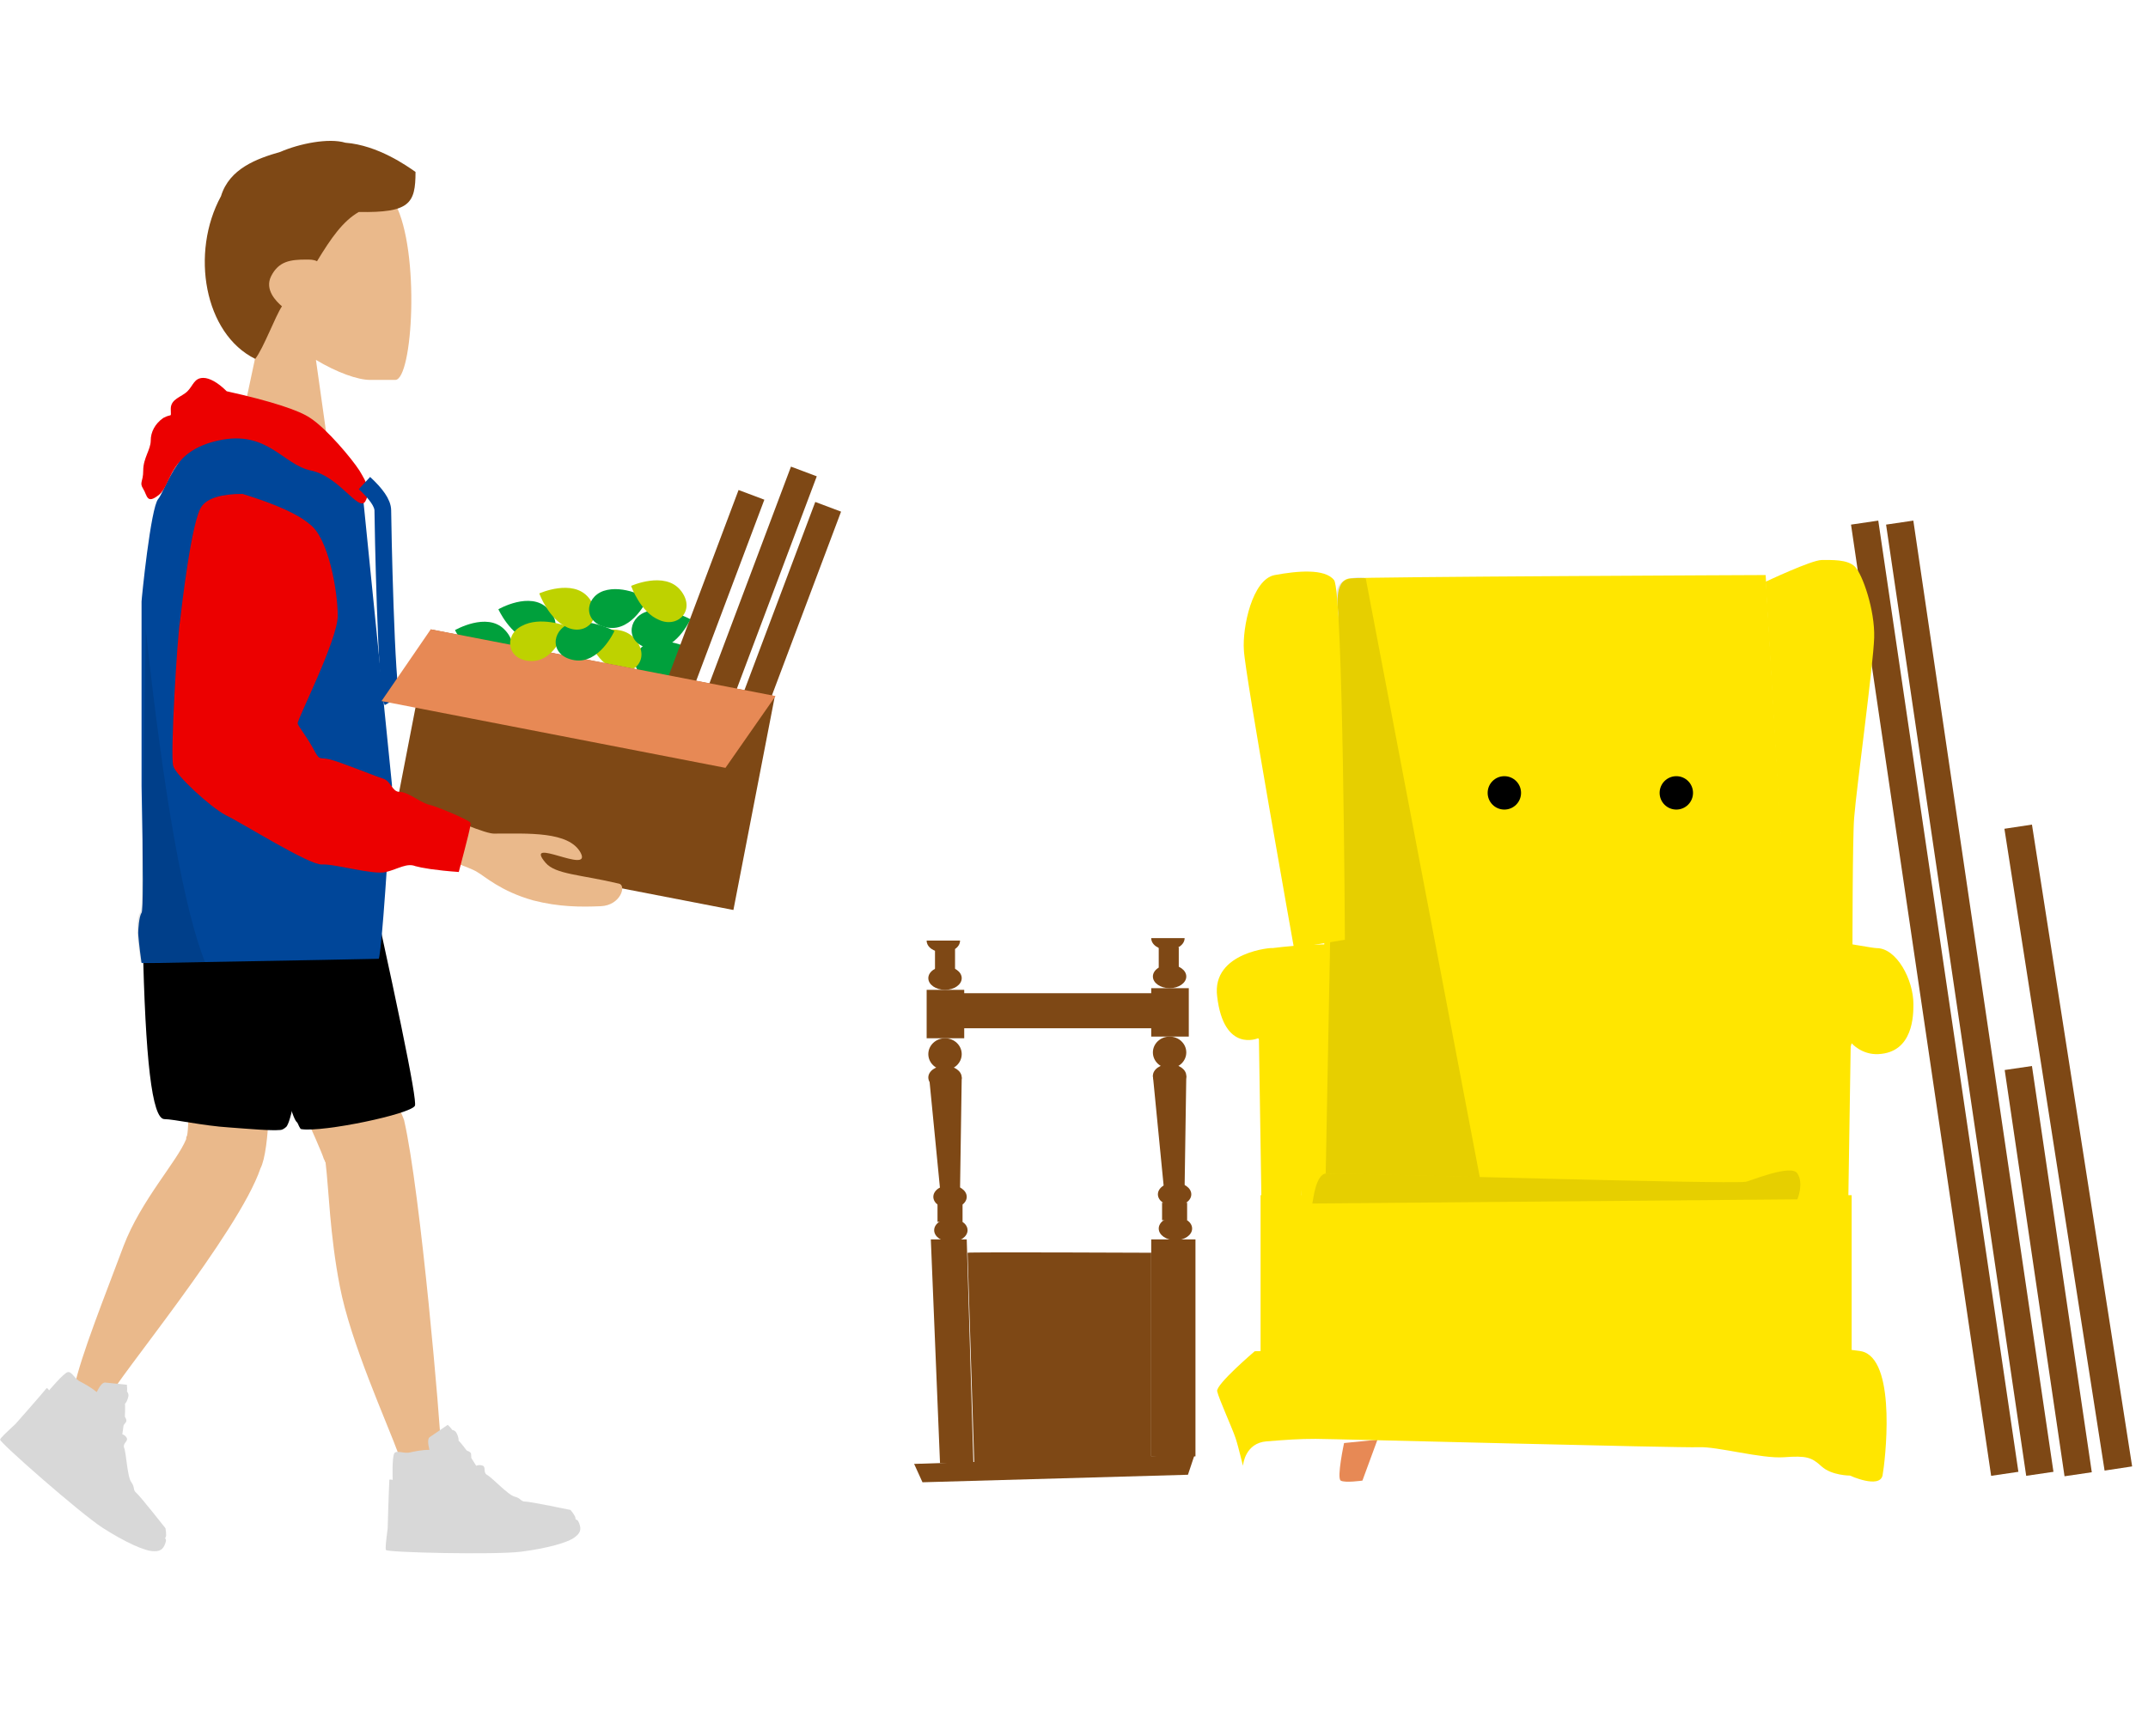 <svg xmlns="http://www.w3.org/2000/svg" viewBox="0 0 257.3 208" fill="#000">
  <style>.st0{fill:#00a03c}.st1{fill:#bed200}.st2{fill:#7e4815}.st3{fill:#ffe600}.st5{fill-opacity:.1}.st6,.st7{fill-rule:evenodd;clip-rule:evenodd;fill:#7e4815}.st7{fill:#eab98b}.st8{fill:#d8d8d8}.st12,.st8,.st9{fill-rule:evenodd;clip-rule:evenodd}.st12{fill:#ec0000}</style>
  <path class="st0" d="M77.8 77c-2.3.8-2.5 3.9.5 4.4s4.8-3.5 4.8-3.5-2.9-1.6-5.3-.9z" />
  <path class="st1" d="M73.6 80.2c2.3 1 4.4-1.3 2.5-3.6s-5.9-.5-5.9-.5 1.2 3.2 3.4 4.1z" />
  <path class="st0" d="M58.3 79.3c2.3.7 4.3-1.7 2.1-3.9-2.1-2.1-5.9.1-5.9.1s1.5 3 3.8 3.8z" />
  <path transform="rotate(-69.385 81.352 82.367)" class="st2" d="M56.8 80.7H106V84H56.8z" />
  <path transform="rotate(-69.385 87.59 79.51)" class="st2" d="M63 77.9h49.2v3.3H63z" />
  <path transform="rotate(-69.385 90.518 83.719)" class="st2" d="M65.9 82.1h49.2v3.3H65.9z" />
  <path transform="rotate(-8.378 231.767 119.6)" class="st2" d="M230.1 62h3.3v115.2h-3.3z" />
  <path transform="rotate(-8.378 235.966 119.6)" class="st2" d="M234.3 62h3.3v115.2h-3.3z" />
  <path transform="rotate(-8.378 245.367 152.3)" class="st2" d="M243.7 127.7h3.3v49.2h-3.3z" />
  <path class="st3" d="M150.8 124.4c-.3-.6-1.8-1.7-1.8-3.5 0-1.7.4-3.3 3-3s2.5 1.1 3 3.6c.6 2.5.9 22.3.9 22.3h-4.8l-.3-19.4z" />
  <path d="M161 172.9s-.9 4.2-.4 4.5 2.6 0 2.6 0l1.8-4.9-4 .4z" style="fill:#e78955" />
  <path class="st2" d="m109.5 175.4 1 2.2 31.8-.9.8-2.4z" />
  <path class="st2" d="M111.5 148.5h4.3l.8 26.8h-4zM137.9 148.5h5.3v26h-5.3z" />
  <path class="st2" d="M115.9 150.1c0-.1 22 0 22 0v24.5l-21.2.7-.8-25.2z" />
  <ellipse class="st2" cx="113.8" cy="143.4" rx="2" ry="1.4" />
  <ellipse class="st2" cx="113.2" cy="117.2" rx="2" ry="1.4" />
  <ellipse class="st2" cx="113.2" cy="126.3" rx="2" ry="1.9" />
  <ellipse class="st2" cx="113.2" cy="129.1" rx="2" ry="1.4" />
  <ellipse class="st2" cx="113.9" cy="147.4" rx="2" ry="1.4" />
  <path class="st2" d="M112.3 144.3h3v2.1h-3zM111 118.6h4.5v5.8H111zM112 113.7h2.4v3.5H112z" />
  <path class="st2" d="M115 112.7c0 .8-.9 1.4-2 1.4s-2-.6-2-1.4h4zM111.3 129.1l1.3 13.3h2.4l.2-13.3z" />
  <ellipse class="st2" cx="140.7" cy="143.1" rx="2" ry="1.4" />
  <ellipse class="st2" cx="140.1" cy="117" rx="2" ry="1.4" />
  <ellipse class="st2" cx="140.1" cy="126.1" rx="2" ry="1.9" />
  <ellipse class="st2" cx="140.1" cy="128.9" rx="2" ry="1.4" />
  <ellipse class="st2" cx="140.8" cy="147.2" rx="2" ry="1.4" />
  <path class="st2" d="M139.2 144.1h3v2.1h-3zM137.9 118.4h4.5v5.8h-4.5zM138.8 113.5h2.4v3.5h-2.4z" />
  <path class="st2" d="M141.9 112.4c0 .8-.9 1.4-2 1.4s-2-.6-2-1.4h4zM138.1 128.9l1.3 13.3h2.5l.2-13.3zM115.3 119h23.4v4.2h-23.4z" />
  <path class="st3" d="M160.3 73.5c0-.3-.6-4 1.4-4.2 1.9-.2 49.8-.4 49.8-.4l2.6 43.6v29.7h-12.2l-44.5-.1 2.9-68.6z" />
  <path class="st3" d="m165.7 139.5-9.8 4.4-.9-15.2-4.3-4.3s-4.1 1.8-4.9-5c-.7-5.4 6.8-5.9 6.6-5.8 0 0 7.6-1 10.1 0 1.8.8 4.6 4 4.6 6.1s-1.9 6.8-1.8 9.9c.1 3.5.4 9.9.4 9.9" />
  <path class="st5" d="m163.6 69.3 13.8 72.5-18.6-1.2 1.3-68.2s-.4-2.2.9-2.8c1.4-.7 2.6-.3 2.6-.3z" />
  <path class="st3" d="M155 113.6s-5.9-33-6-35.7c-.2-2.7 1-8.5 3.7-9s6-.8 7.1.6 1.3 43.1 1.3 43.1l-6.1 1z" />
  <circle cx="180.2" cy="95" r="2" />
  <circle cx="200.8" cy="95" r="2" />
  <path class="st3" d="M221.7 124.4c.3-.6 1.8-1.7 1.8-3.5 0-1.7-.4-3.3-3-3s-2.5 1.1-3 3.6-.9 22.3-.9 22.3h4.8l.3-19.4zM214 112.5l-2.5-42.8s5.5-2.6 6.7-2.6 3.1-.1 4 .8 2.4 5.2 2.3 8.5-2.1 17.8-2.4 21.6c-.2 2.5-.2 15.8-.2 15.8l-7.9-1.3z" />
  <path class="st3" d="m151 162.8 70.8-.8v-18.8H151z" />
  <path class="st3" d="M221.8 125s1.2 1.4 3.2 1.3c4.2-.2 4.2-4.7 4.2-6 0-2.9-2-6.7-4.4-6.7-1 0-10.6-2.2-12.8-.5-2.1 1.8-4.7 5.4-4.8 6.4s1.1 5.6 1.4 7.6c.3 2 1.3 8.4 1.9 8.9s3.4 1.9 3.2 2.3c-2.3 5.3 2.8 5.6 2.8 5.6M150.3 161.9s-4.7 4-4.5 4.8c.2.9 1.8 4.4 2.2 5.6.4 1.2.9 3.5.9 3.3s.3-2.7 2.8-2.9 3.9-.3 5.9-.3 43.7 1.1 45.9 1 7.5 1.4 10.2 1.2 3.3 0 4.5 1.1 3.4 1.1 3.4 1.1 3.5 1.6 3.9 0c.3-1.6 1.7-13.3-2.2-14.8-3.7-1.5-73-.1-73-.1z" />
  <path class="st3" d="M157.2 144.2c.1-.4.4-3.6 1.7-3.6 4.4 0 47.6 1.3 50.2 1 .3 0 5.5-2.2 6.2-1 .8 1.2 0 3.1 0 3.1l-58.1.5z" />
  <path transform="rotate(-79.035 69.749 92.232)" class="st6" d="M56.7 71.2h26.1v42H56.7z" />
  <g transform="translate(-39 -199)">
    <g transform="matrix(-1 0 0 1 161 199)">
      <g transform="translate(26.328)">
        <g transform="matrix(-1 0 0 1 62.298 0)">
          <g transform="translate(21.071 7.321)">
            <path class="st7" d="M-7.1 17.1c3 5.7 2.1 21.1 0 21.1h-3c-1.5 0-4-.9-6.5-2.4l2.1 14.9h-12.6l4.3-20.2c-2.4-2.9-4-6.4-3.8-10.3.9-11.3 16.5-8.8 19.5-3.1z" />
          </g>
          <path class="st6"
                d="M4.6 31.3c-.4-.2-.8-.2-1.3-.2-1.9 0-3.3.2-4.2 2-.8 1.6.6 3 1.3 3.6-.8 1.2-2.2 5-3.2 6.3-6.1-3-7.8-12.7-4.1-19.5 1-3.3 4.3-4.5 7.1-5.3 2.3-1 5.8-1.7 7.8-1.1 3.9.3 7.4 2.8 8.4 3.5 0 3.8-.7 4.9-6.8 4.8-1.9 1.1-3.3 3.1-5 5.9z" />
        </g>
      </g>
      <g
        transform="translate(0 .372)">
        <g transform="matrix(-1 0 0 1 122 0)">
          <g transform="translate(0 76.217)">
            <path class="st7" d="M39 62.7c-.1-.1-.1-.3-.2-.4-.9-3-16.7-35.7-18-41.5l14.4.7c1 4.3 13.1 36 13.2 36.1 2 8.7 4.4 37 4.4 39.1 0 2.1-4.1 3.7-5 1.1-1.5-4.1-5.8-13.5-7.1-20.3-1.2-6.2-1.3-11.5-1.7-14.8z" />
            <path class="st7" d="M22.3 59.9c0-.1 0-.3.1-.4.7-2.7-.9-30.9.9-36l9.5 2.5c-1.3 3.9.7 33-1.6 37.4-2.6 7.7-17.5 25.6-18.1 27.4-.5 1.9-4.7 1.2-4.2-1.2.8-3.8 3.7-11 5.9-16.9 2.1-5.5 6.4-10.1 7.5-12.8z" />
            <g
              transform="translate(72.437 81.027)">
              <path class="st8" d="M-25.2 16.5c.3-.4 1.2.1 1.9-.1.5-.1 1.3-.3 2.3-.3-.2-.8-.2-1.3 0-1.5.3-.2 2.2-1.5 2.2-1.5s.6.6.5.6.3 0 .5.3c.1.2.3.5.3 1 .3.3.5.6.6.7.1.1.2.3.4.5.3.1.5.2.5.5s0 .4.1.5l.5.8c.3-.1.5-.1.8 0 .4.2 0 .8.5 1.1.6.3 2.5 2.4 3.3 2.6s.7.6 1.3.6 5.4 1 5.4 1 .6.7.6 1 .2 0 .4.5.4 1.1-.4 1.7c-.8.7-3.4 1.4-6.5 1.8s-16.1.1-16.2-.2c-.1-.2 0-1 .2-2.6.1-3.8.2-5.7.2-5.8 0-.1.4 0 .4 0s-.1-2.7.2-3.2z" />
            </g>
            <g
              transform="translate(28.309 77.062)">
              <g transform="rotate(40 12.403 8.152)">
                <path class="st8" d="M-10.9 31.1c.3-.4 1.2.1 1.9-.1.5-.1 1.3-.3 2.3-.3-.2-.8-.2-1.3 0-1.5.3-.2 2.2-1.5 2.2-1.5s.6.6.5.6.3 0 .5.3c.1.2.3.5.3 1 .3.3.5.6.6.7.1.1.2.3.4.5.3.1.5.2.5.5 0 .2 0 .4.1.5l.5.8c.2-.1.5-.1.7 0 .4.2 0 .8.5 1.1.6.3 2.5 2.4 3.3 2.6s.7.6 1.3.6 5.4 1 5.4 1 .7.6.7.8c0 .3.2 0 .4.5s.4 1.1-.4 1.7c-.8.7-3.4 1.4-6.5 1.8-3.1.4-16.1.1-16.2-.2-.1-.2 0-1 .2-2.6.1-3.6.1-5.6.1-5.7 0-.1.4 0 .4 0s0-2.7.3-3.1z" />
              </g>
            </g>
            <path class="st9" d="m18 19.6-.9 16.5c.3 14.2 1.1 21.4 2.6 21.4 1.1 0 4.6.8 7.8 1 2.7.2 4.9.4 6.1.3.2 0 .5-.2.6-.3 1-.4 2.9-13.3 5.8-38.8l-22-.1z" />
            <path
              class="st9" d="M26.1 19.6c5.4 25 8.6 37.8 9.5 38.3.1.1.3.8.5.8 2.6.4 13.1-1.8 13.6-2.8.3-.7-2.2-12.8-7.5-36.4H26.1v.1z" />
          </g>
          <g transform="translate(8.133 35.867)">
            <g transform="matrix(-1 0 0 1 93.823 -3.26)">
              <path class="st7" d="M80.4 61.7c-21.7 5.2-33.5 8.5-35.6 9.8-.9.5-2.8 2.3-6.7 3.4-3.1.8-5.7.8-8.1.7s-3.1-2.5-2.2-2.7c4.6-1.1 7.6-1.1 8.8-2.5 2.8-3.3-5.6 1.5-4.2-1.2 1.4-2.6 6.3-2.3 10.4-2.3 1.9 0 14.1-5.6 36.6-16.7l1 11.5z" />
              <path d="M58.4 27.3 55 61.1c.8 13.9 1.4 20.8 1.6 20.8s9.2.2 26.9.5H85c.3-2.1.4-3.4.4-3.6 0-.4-.1-2-.4-2.4-.2-.3-.2-5.3 0-15.2V39.1c0-.3-1.1-11.3-2-12.3s-3.2-9.7-11.6-8.6c-5.5.6-9.9 3.7-13 9.1z"
                    style="fill-rule:evenodd;clip-rule:evenodd;fill:#004699" />
              <path d="M84.5 42.4c-2.2 20.3-4.6 33.6-7.1 39.9h7.7c.3-2.1.5-3.5.4-4.3 0-.8-.2-1.4-.4-1.8l-.1-.5-.5-33.3z" style="fill-rule:evenodd;clip-rule:evenodd;fill-opacity:.1" />
              <path
                class="st12" d="M58.9 23.4c.9-1.4 3.9-5 5.9-6.3 1.3-.9 4.6-2 10-3.2 1.1-1.1 2.1-1.6 2.8-1.6 1.1 0 1.2.9 1.9 1.6.7.7 2 .9 2 2.1 0 1.2-.2.5.9 1.1 1 .7 1.5 1.7 1.5 2.7 0 1.1.9 2.1.9 3.6 0 1.4.5 1.4 0 2.2-.5.8-.4 1.9-1.9.7s-1.2-5.2-7.1-6.5-7.7 2.9-11.1 3.6c-3.4.7-5.7 5-6.5 3.7-.7-1.3-.2-2.2.7-3.7z" />
              <path d="M58.3 24.9c-1.4 1.3-2.2 2.4-2.2 3.3 0 1.3-.4 21.6-1.1 22.8" style="fill:none;stroke:#004699;stroke-width:2" />
              <path class="st12" d="M72.9 26.2c2.5 0 4.2.5 4.9 1.5 1.2 1.6 2.4 12.1 2.6 13.8.3 1.6 1.2 16.2.8 17.3-.3 1.1-4.4 4.9-6.3 5.9-1.9.9-10 6-11.5 5.9-1.5-.1-6.2 1.3-7.7.9s-2.5-1.1-3.5-.7c-.7.2-2.4.5-5.2.7-1-3.8-1.5-5.7-1.4-5.9.1-.3 4.1-2 5.1-2.2 1-.3 2.4-1.5 3.4-1.5.9 0 1-1.3 2-1.6s5.1-2 6.4-2.3 1.1.3 2-1.4c.9-1.6 1.7-2.5 1.8-2.9s-4.8-10-4.8-12.9 1.1-9.4 3.4-11c1.4-1.2 4.1-2.4 8-3.6z" />
            </g>
          </g>
        </g>
      </g>
    </g>
  </g>
  <path style="fill-rule:evenodd;clip-rule:evenodd;fill:#e78955" d="m45.7 84 5.9-8.6 41.3 8-6 8.6z" />
  <path class="st5" d="M157.2 144.2c.1-.4.4-3.6 1.7-3.6 4.4 0 47.6 1.3 50.2 1 .3 0 5.5-2.2 6.2-1 .8 1.2 0 3.1 0 3.1l-58.1.5z" />
  <path class="st2" d="m240.1 99.3 3.3-.5 12 76.9-3.3.5z" />
  <path class="st0" d="M63.5 76.8c2.3.7 4.3-1.7 2.1-3.9-2.1-2.1-5.9.1-5.9.1s1.4 3.1 3.8 3.8z" />
  <path class="st1" d="M62.5 75c-2.2 1.1-1.8 4.2 1.2 4.2s4.1-4.2 4.1-4.2-3.1-1.2-5.3 0z" />
  <path class="st0" d="M68.3 74.7c-2.3.8-2.5 3.9.5 4.4s4.8-3.5 4.8-3.5-3-1.6-5.3-.9z" />
  <path class="st1" d="M68 75.2c2.3 1 4.4-1.3 2.5-3.6s-5.9-.5-5.9-.5 1.1 3.1 3.4 4.1z" />
  <path class="st0" d="M72.3 70.8c-2.3.8-2.5 3.9.5 4.4s4.8-3.5 4.8-3.5-2.9-1.7-5.3-.9z" />
  <path class="st0" d="M77.4 73.3c-2.3.8-2.5 3.9.5 4.4s4.8-3.5 4.8-3.5-3-1.7-5.3-.9z" />
  <path class="st1" d="M79 74.3c2.3 1 4.4-1.3 2.5-3.6-1.9-2.3-5.9-.5-5.9-.5s1.1 3.2 3.4 4.1z" />
</svg>